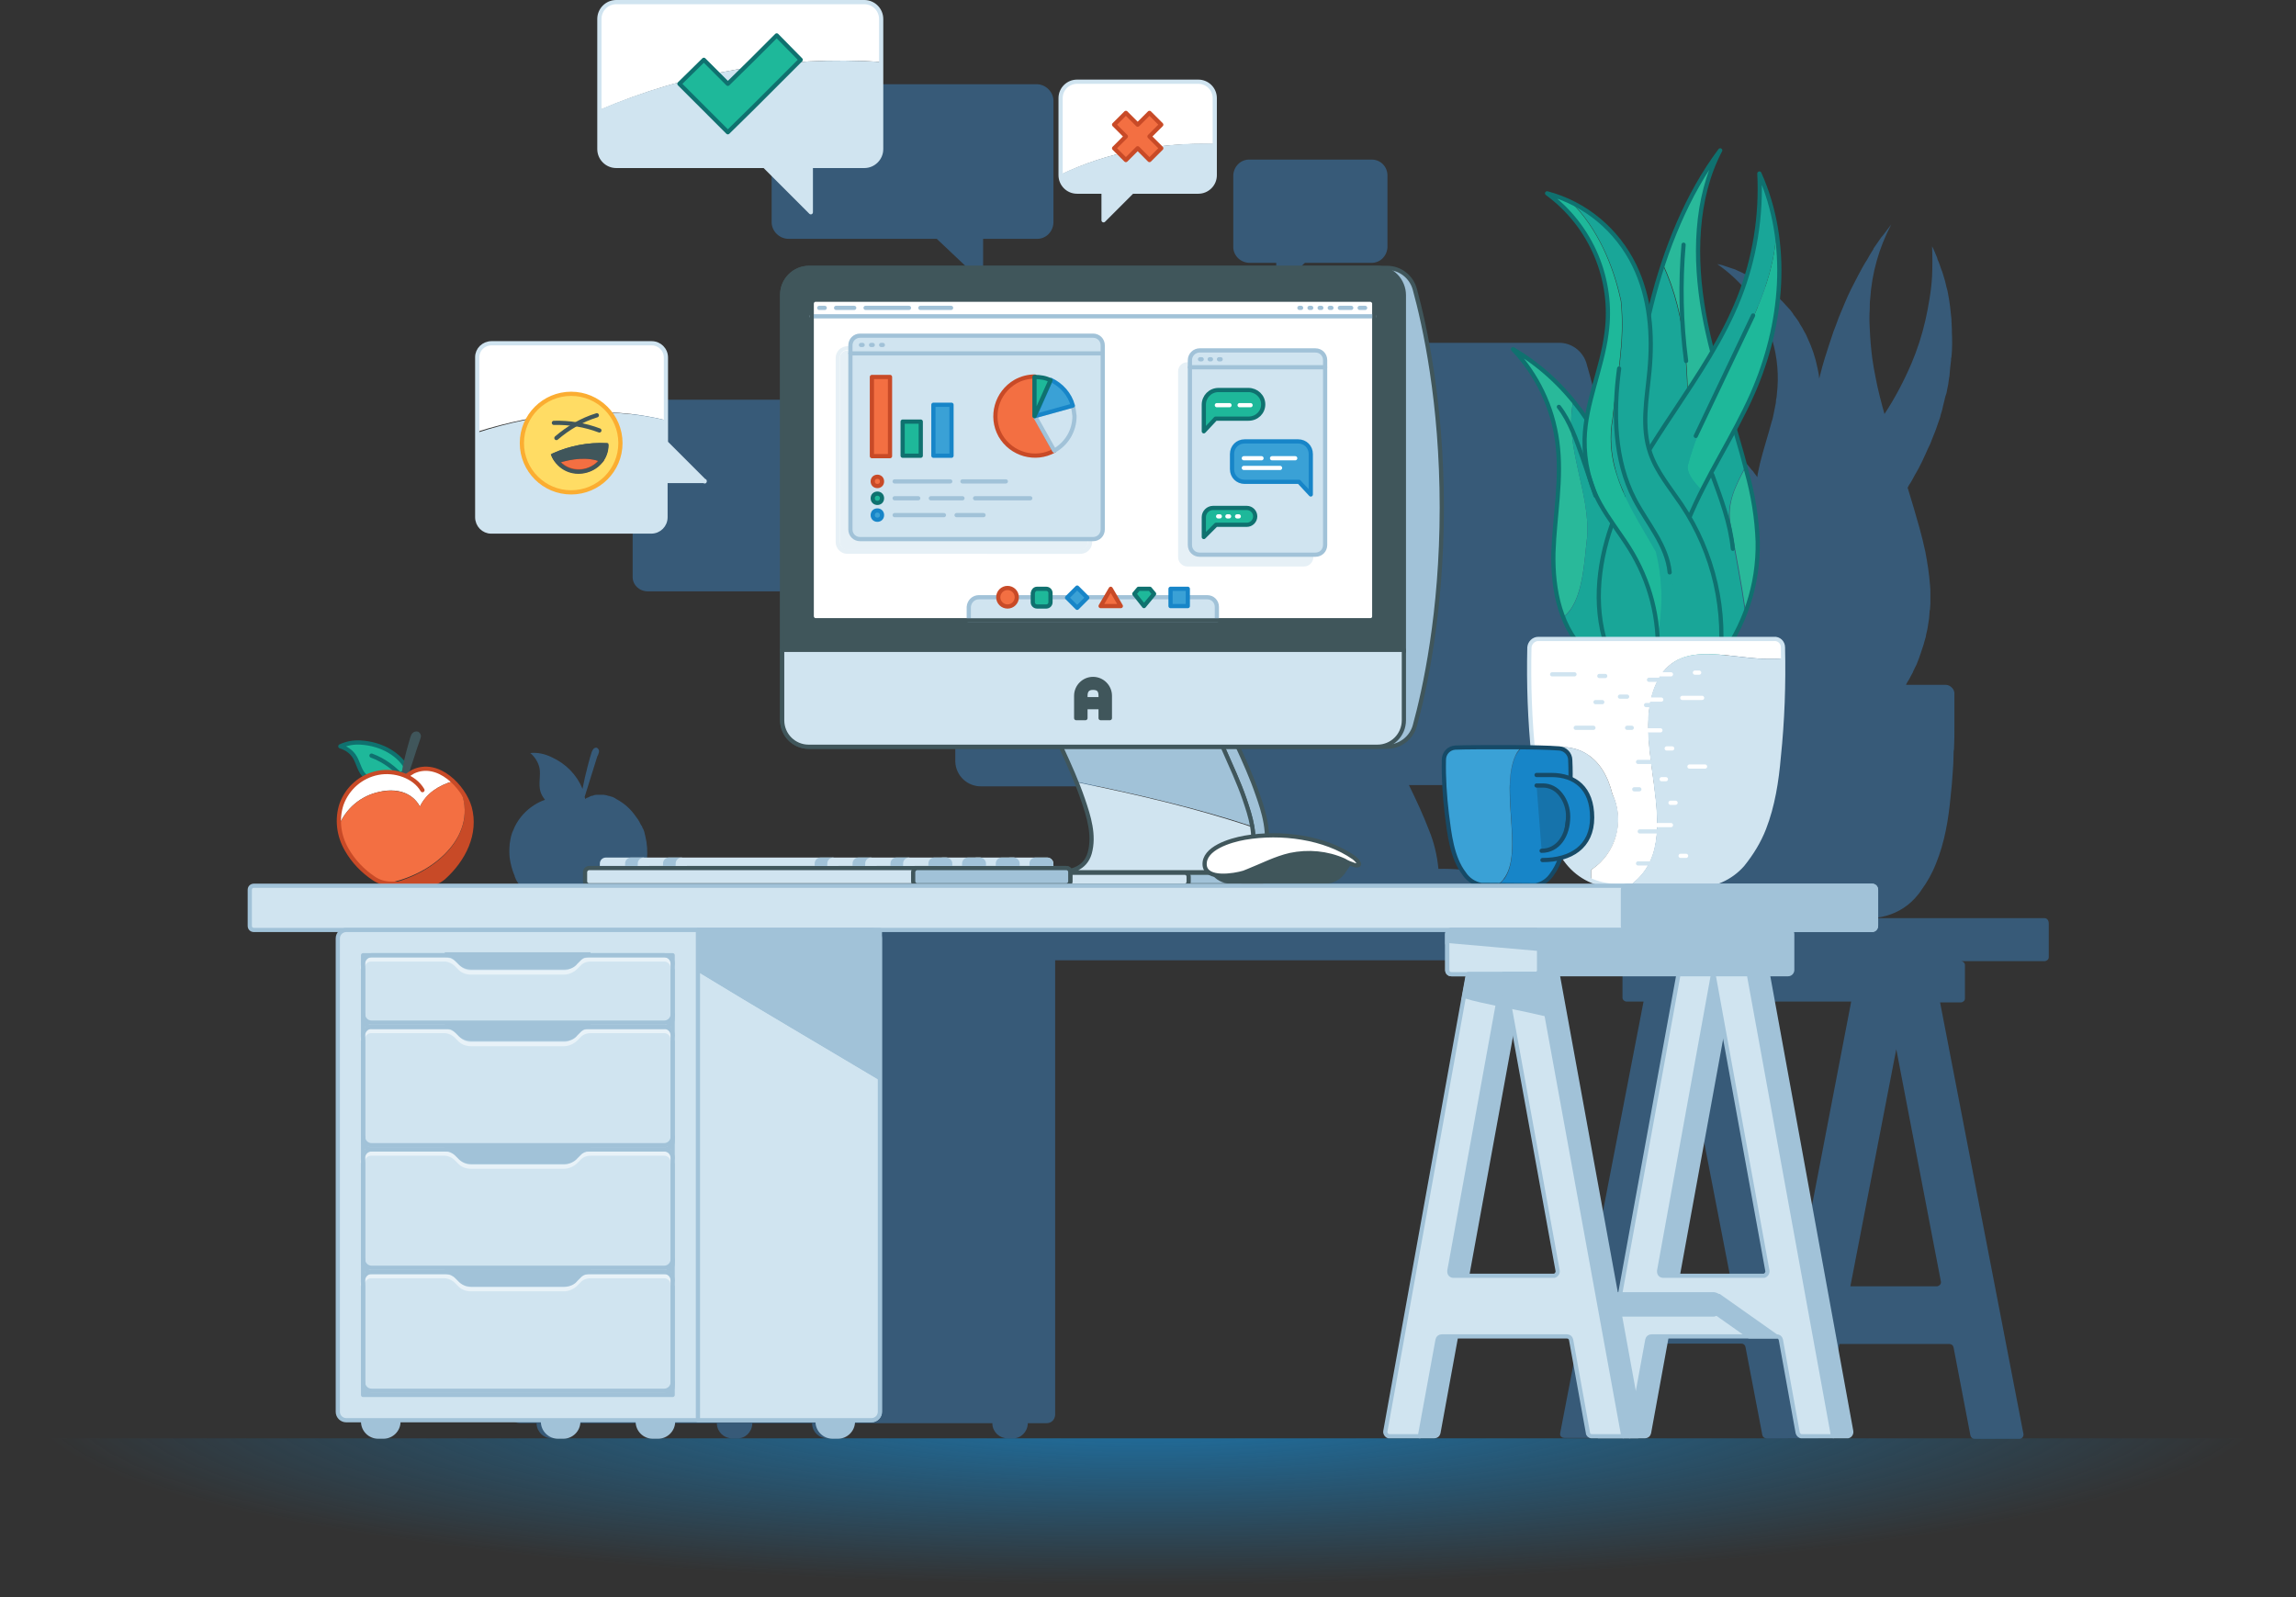<?xml version="1.0" encoding="utf-8"?>
<!-- Generator: Adobe Illustrator 19.0.0, SVG Export Plug-In . SVG Version: 6.00 Build 0)  -->
<svg version="1.1" id="Layer_1" xmlns="http://www.w3.org/2000/svg" xmlns:xlink="http://www.w3.org/1999/xlink" x="0px" y="0px"
	 width="545.1px" height="379.2px" viewBox="22.5 207.2 545.1 379.2" style="enable-background:new 22.5 207.2 545.1 379.2;"
	 xml:space="preserve">
<rect x="22.5" y="207.2" width="545.1" height="379.2" fill="#333333" stroke="none"/>
<style type="text/css">
	.st0{clip-path:url(#SVGID_2_);}
	.st1{fill:url(#SVGID_3_);}
	.st2{opacity:0.5;}
	.st3{fill:#3B81BE;}
	.st4{fill:#1EB89A;stroke:#0F716F;stroke-linecap:round;stroke-linejoin:round;}
	.st5{fill:none;stroke:#0F716F;stroke-linecap:round;stroke-linejoin:round;}
	.st6{fill:#40565B;stroke:#40565B;stroke-linecap:round;stroke-linejoin:round;}
	.st7{fill:#FFFFFF;}
	.st8{fill:#C84A27;}
	.st9{fill:#F36F42;}
	.st10{fill:none;stroke:#C84A27;stroke-linecap:round;stroke-linejoin:round;}
	.st11{fill:#A1C2D8;stroke:#40565B;stroke-linecap:round;stroke-linejoin:round;}
	.st12{fill:#D0E4F0;stroke:#40565B;stroke-linecap:round;stroke-linejoin:round;}
	.st13{fill:#A1C2D8;}
	.st14{fill:#D0E4F0;}
	.st15{fill:none;stroke:#40565B;stroke-linecap:round;stroke-linejoin:round;}
	.st16{fill:#FFFFFF;stroke:#40565B;stroke-linecap:round;stroke-linejoin:round;}
	.st17{fill:#D0E4F0;stroke:#A1C2D8;stroke-linecap:round;stroke-linejoin:round;}
	.st18{fill:none;stroke:#A1C2D8;stroke-linecap:round;stroke-linejoin:round;}
	.st19{fill:#E6F0F6;}
	.st20{fill:#F36F42;stroke:#C84A27;stroke-linecap:round;stroke-linejoin:round;}
	.st21{fill:#3AA1D6;stroke:#1785C8;stroke-linecap:round;stroke-linejoin:round;}
	.st22{fill:none;stroke:#FFFFFF;stroke-linecap:round;stroke-linejoin:round;}
	.st23{fill:none;stroke:#D0E4F0;stroke-linecap:round;stroke-miterlimit:10;}
	.st24{fill:none;stroke:#A1C2D8;stroke-linecap:round;stroke-miterlimit:10;}
	.st25{fill:#29B99A;}
	.st26{fill:#19A698;}
	.st27{fill:#1EB89A;}
	.st28{fill:none;stroke:#D0E4F0;stroke-linecap:round;stroke-linejoin:round;}
	.st29{fill:#1785C8;}
	.st30{fill:#3AA1D6;}
	.st31{fill:none;stroke:#164A67;stroke-linecap:round;stroke-linejoin:round;}
	.st32{opacity:0.3;fill:#164A67;enable-background:new    ;}
	.st33{fill:#A1C2D8;stroke:#A1C2D8;stroke-linecap:round;stroke-linejoin:round;}
	.st34{opacity:0.5;fill:none;stroke:#FFFFFF;stroke-linecap:round;stroke-linejoin:round;enable-background:new    ;}
	.st35{fill:#A1C2D8;stroke:#A1C2D8;stroke-miterlimit:10;}
	.st36{fill:#FFDC64;stroke:#FBAD31;stroke-linecap:round;stroke-linejoin:round;}
	.st37{fill:#40565B;stroke:#40565B;stroke-miterlimit:10;}
</style>
<title>Hero</title>
<g id="Layer_1_1_">
	<g>
		<defs>
			<rect id="SVGID_1_" x="-149" y="-866.4" width="2560.9" height="917.8"/>
		</defs>
		<clipPath id="SVGID_2_">
			<use xlink:href="#SVGID_1_"  style="overflow:visible;"/>
		</clipPath>
		<g class="st0">
		</g>
	</g>
</g>
<g id="Layer_2">
	
		<radialGradient id="SVGID_3_" cx="295.005" cy="-768.76" r="265.435" gradientTransform="matrix(1 0 0 -0.16 -1.000000e-02 418.23)" gradientUnits="userSpaceOnUse">
		<stop  offset="0" style="stop-color:#1785C8;stop-opacity:0.8"/>
		<stop  offset="1" style="stop-color:#1785C8;stop-opacity:0"/>
	</radialGradient>
	<rect x="22.5" y="548.7" class="st1" width="545.1" height="37.6"/>
	<g class="st2">
		<path class="st3" d="M225.3,419.5c-0.1,0-0.1,0-0.2,0h-8.7c-0.1,0-0.2,0-0.3,0h-8.7c-0.5,0-1,0.4-1,0.9h106.7c0-0.5-0.5-0.9-1-0.9
			h-32.7c-0.1,0-0.2,0-0.3,0h-8.7c-0.1,0-0.2,0-0.3,0h-8.7c-0.1,0-0.2,0-0.3,0h-35.7C225.4,419.5,225.3,419.5,225.3,419.5z"/>
		<path class="st3" d="M507.9,425.2h-41.8c1.1,0,2.1-0.1,3.1-0.3c3-0.6,5.8-2.1,7.9-4.4c0.5-0.6,1.1-1.2,1.5-1.9
			c1.4-1.9,2.6-4,3.5-6.3c2.1-5.1,3-10.6,3.5-16c0.2-1.9,0.4-3.8,0.5-5.7c0.1-1.4,0.2-2.8,0.2-4.2c0-0.4,0-0.9,0.1-1.3
			c0.1-1.8,0.1-3.5,0.1-5.3c0,0,0-0.1,0-0.1c0-1.8,0-3.7,0-5.5l0,0c0-0.8,0-1.6,0-2.4c0-0.3-0.1-0.5-0.2-0.8
			c-0.4-0.7-1.1-1.2-1.9-1.2H475l0.3-0.6l0.5-0.8l0.3-0.6c0.2-0.3,0.3-0.6,0.5-0.9l0.2-0.5c0.2-0.3,0.3-0.7,0.5-1l0.2-0.4
			c0.4-1,0.8-2,1.1-3l0.1-0.3c0.2-0.5,0.3-1,0.5-1.5l0.1-0.4c0.1-0.5,0.3-0.9,0.4-1.4l0.1-0.6c0.1-0.4,0.2-0.9,0.3-1.3
			c0-0.2,0.1-0.4,0.1-0.6c0.1-0.4,0.1-0.9,0.2-1.3c0-0.2,0.1-0.4,0.1-0.7c0-0.4,0.1-0.9,0.1-1.3c0-0.2,0-0.4,0.1-0.7
			c0-0.4,0.1-0.9,0.1-1.4c0-0.2,0-0.4,0-0.6c0-0.6,0-1.3,0-1.9c0-0.6,0-1.3-0.1-2c-0.2-2.6-0.6-5.2-1.1-7.8
			c-0.4-1.9-0.9-3.9-1.4-5.7c-0.9-3.2-1.8-6.3-2.8-9.5l0.3-0.6l0.4-0.6c0.5-0.8,0.9-1.7,1.4-2.5l0.5-0.9c0.6-1.1,1.1-2.2,1.6-3.3
			l0,0c0.4-0.9,0.8-1.8,1.2-2.6l0.3-0.8c0.3-0.7,0.5-1.3,0.8-2l0.3-0.8c0.3-0.9,0.6-1.7,0.9-2.6c0.1-0.3,0.1-0.5,0.2-0.8
			c0.2-0.6,0.4-1.3,0.5-1.9c0.1-0.4,0.2-0.8,0.3-1.2c0.1-0.4,0.2-1,0.4-1.5s0.2-0.9,0.3-1.3c0.2-0.8,0.3-1.6,0.4-2.4
			c0.1-0.5,0.2-1.1,0.2-1.6c0-0.4,0.1-0.7,0.1-1.1c0.1-0.6,0.1-1.1,0.2-1.7c0-0.3,0-0.6,0.1-0.8c0.2-2,0.2-4,0.1-6.1
			c0-0.2,0-0.4,0-0.6c0-0.7-0.1-1.4-0.1-2V283c-0.2-2-0.4-4-0.8-6c-0.1-0.6-0.2-1.1-0.4-1.7c-0.1-0.4-0.2-0.9-0.3-1.3
			c-0.2-0.7-0.4-1.4-0.6-2c-0.1-0.3-0.2-0.6-0.3-0.8c-0.3-0.8-0.5-1.6-0.9-2.4l-0.1-0.4c-0.4-0.9-0.7-1.8-1.2-2.7l0,0
			c0.1,2.4,0.1,4.7,0,7.1c-0.1,1.8-0.3,3.5-0.6,5.3s-0.6,3.5-1,5.2c-0.8,3.5-1.9,6.9-3.3,10.2c-1.8,4.2-3.9,8.2-6.4,12
			c-0.2-0.6-0.3-1.2-0.5-1.8c-0.2-0.8-0.4-1.5-0.6-2.3c-0.4-1.5-0.7-3-1-4.5s-0.6-3.1-0.8-4.6c-0.3-2.3-0.5-4.7-0.6-7.1
			c-0.1-1.6-0.1-3.2,0-4.7c0-0.8,0-1.6,0.1-2.3c0.4-6.2,2.1-12.2,5-17.7l0,0c-0.6,0.8-1.3,1.7-1.9,2.5l-0.5,0.6
			c-0.6,0.9-1.2,1.7-1.8,2.6v0.1c-0.6,0.9-1.1,1.8-1.6,2.7l-0.4,0.6c-0.5,0.9-1.1,1.9-1.6,2.9l0,0c-0.5,1-1,1.9-1.5,2.9l-0.3,0.6
			c-1,2-1.8,4.1-2.7,6.2l-0.2,0.5c-0.4,1.1-0.8,2.2-1.2,3.2l0,0l0,0c-0.3,0.9-0.6,1.8-0.9,2.7l-0.2,0.6c-0.2,0.7-0.5,1.5-0.7,2.2
			l-0.2,0.6c-0.2,0.8-0.5,1.6-0.7,2.4l-0.1,0.4c-0.2,0.8-0.4,1.5-0.6,2.3c0-0.3-0.1-0.6-0.1-1c-0.1-0.5-0.2-1-0.3-1.5
			c-0.5-2.5-1.3-4.9-2.4-7.2c-0.2-0.5-0.4-0.9-0.7-1.4c-0.3-0.6-0.7-1.3-1.1-1.9l-0.2-0.4c-0.4-0.6-0.8-1.2-1.3-1.8l-0.1-0.2
			c-0.4-0.6-0.9-1.2-1.4-1.7l-0.2-0.2c-0.5-0.6-1.1-1.2-1.7-1.8l-0.1-0.1c-1.2-1.2-2.6-2.3-4-3.3l0,0c-1.5-1-3.1-1.9-4.8-2.7l0,0
			c-0.4-0.2-0.9-0.4-1.3-0.6l-0.2-0.1l-1.2-0.4l-0.6-0.2l-0.9-0.3c-0.5-0.2-1.1-0.3-1.6-0.4l0,0c2.6,1.8,5,4,7,6.4
			c1.9,2.3,3.5,5,4.7,7.8c0.3,0.7,0.6,1.4,0.8,2.1c1.5,4.2,2.1,8.6,1.8,13c-0.1,0.7-0.1,1.5-0.2,2.2c-0.1,0.5-0.2,1-0.2,1.5
			c-0.2,1-0.4,2-0.6,3c-0.1,0.5-0.2,1-0.4,1.5c-0.9,3.4-2,6.7-2.8,10l-0.1,0.5c-0.2,0.9-0.4,1.7-0.5,2.6c-0.3-0.5-0.7-0.9-1-1.4
			l-0.3-0.3c-0.6-0.8-1.2-1.5-1.9-2.2c-0.5-0.6-1-1.2-1.6-1.8l-0.7-0.8c-0.3-0.3-0.7-0.7-1-1l-0.8-0.8l-1-0.9l-0.9-0.7l-1.1-0.9
			l-0.9-0.7c-0.4-0.3-0.8-0.6-1.2-0.9l-0.8-0.6c-0.5-0.3-0.9-0.6-1.4-0.9l-0.7-0.5c-0.7-0.5-1.5-0.9-2.2-1.3l0,0
			c0.7,0.7,1.4,1.5,2,2.2c1,1.1,1.9,2.3,2.7,3.6c0.8,1.2,1.6,2.5,2.2,3.8c0.7,1.3,1.2,2.6,1.8,4c0.3,0.9,0.6,1.8,0.9,2.8
			c0.3,0.9,0.5,1.9,0.6,2.8c0.1,0.5,0.2,0.9,0.2,1.4c0.2,1.5,0.3,3.1,0.4,4.7c0,2.1,0,4.2-0.2,6.2c-0.3,4.2-0.8,8.3-1,12.5
			c0,0.5,0,1-0.1,1.6c0,0.6,0,1.1,0,1.7c0,0.2,0,0.3,0,0.5c0,0.4,0,0.9,0,1.3c0,0.2,0,0.3,0,0.5c0,0.4,0,0.9,0.1,1.3v0.4
			c0.1,0.5,0.1,1,0.2,1.5v0.3c0.3,2.4,1,4.7,1.9,7l0,0c0.5,1.2,1,2.3,1.7,3.3l0.1,0.2c0.2,0.2,0.3,0.5,0.5,0.7l0.3,0.5l0.1,0.1h-8.6
			c-0.9,0-1.8,0.6-2,1.5c0,0.1,0,0.3,0,0.4c-0.1,1.9-0.1,3.8-0.1,5.8c0,1.5,0,3,0.1,4.4c0,0.4,0,0.8,0,1.1c0.1,1.8,0.2,3.6,0.3,5.5
			l0,0c0.1,1.8,0.3,3.7,0.4,5.5h-1.5h-2.6h-1.9c-5.4,0-9.7,0-12.3,0.1c-0.2,0-0.4,0-0.6,0.1c-0.4,0.1-0.7,0.2-1,0.4
			c-0.1,0.1-0.3,0.2-0.4,0.3c-0.2,0.2-0.4,0.5-0.6,0.9c-0.1,0.3-0.2,0.7-0.2,1c0,1,0,2,0,3s0,2,0.1,3c0.1,2,0.3,4.1,0.6,6.1
			c0.3,2.9,0.9,5.9,1.7,8.7c0.4,1.1,0.8,2.2,1.4,3.2c0.3,0.5,0.6,1,1,1.4c0.1,0.2,0.3,0.3,0.4,0.5c0.9,1.1,2.2,1.9,3.6,2.1l13,0.1
			c0.4,0,0.8-0.1,1.1-0.3c0.4-0.1,0.7-0.3,1-0.6c0.2-0.1,0.3-0.2,0.5-0.4c0.3-0.3,0.6-0.5,0.9-0.9c0.1-0.1,0.3-0.3,0.4-0.5
			c0.8-1.1,1.5-2.4,2-3.7l0.9-0.2c0.3,0.4,0.6,0.8,1,1.2c0.4,0.4,0.8,0.8,1.2,1.2l0.2,0.2c0.4,0.3,0.8,0.6,1.2,0.9l0.1,0.1
			c0.9,0.7,2,1.3,3,1.8l0,0c0.9,0.4,1.9,0.7,2.9,0.9h0.3c0.4,0.1,0.8,0.1,1.2,0.2c0.5,0.1,1.1,0.1,1.6,0.1h-94.4
			c1.9,0,3.9-0.3,5.7-0.9h19.7c1.6,0,3.2-0.7,4.1-2l1.5-2.1c0.4,0.2,0.8,0.3,1.2,0.4c2,0.4,0.7-1.1-0.2-1.7
			c-5.5-3.6-13.2-5.2-20.5-5c-0.3-3.1-1-6.2-2.2-9.1c-1.4-3.7-3.1-7.3-4.8-10.8h35.5c3,0.1,5.7-1.9,6.6-4.7
			c2.3-7.7,6.4-24.6,6.4-47.8c0-23.2-4.1-40.1-6.4-47.8c-0.9-2.8-3.6-4.8-6.6-4.7H255.5c-0.4,0-0.9,0-1.3,0.1h-0.1l-0.5,0.1l0,0
			c-0.4,0.1-0.7,0.3-1.1,0.4l0,0c-0.2,0.1-0.3,0.2-0.5,0.3l-0.1,0.1l-0.3,0.2c-1.4,1.1-2.3,2.8-2.3,4.6V388c0.1,3.4,2.9,6,6.3,5.9
			h59.8l0.2,0.5c1.1,2.4,2.3,4.9,3.4,7.4l0,0c0.2,0.5,0.5,1.1,0.7,1.6c0.3,0.8,0.6,1.5,0.9,2.3c1.4,3.8,2.8,8,1.6,12.1
			c-0.7,2.1-2.5,3.6-4.6,3.9c-0.1-0.4-0.5-0.7-0.9-0.6H203.4c-0.5,0-1,0.4-1,0.9v2c0,0.5,0.5,0.9,1,0.9h102.2c0.1,0,0.2,0.1,0.3,0.1
			h-138l0.4-0.3c1.9-1.6,3.5-3.4,4.8-5.4c0.5-0.8,1-1.6,1.4-2.5c1.7-3.4,2.1-7.4,1.2-11.1c-0.1-0.3-0.1-0.5-0.2-0.8v-0.1
			c-0.1-0.3-0.2-0.5-0.3-0.8l-0.1-0.1c-0.1-0.3-0.2-0.6-0.4-0.8l0,0c-0.3-0.6-0.6-1.2-1-1.7l0,0c-1-1.5-2.3-2.9-3.9-3.9l0,0
			c-0.4-0.3-0.9-0.5-1.3-0.8l0,0l-0.6-0.3h-0.1l-0.6-0.2h-0.1c-0.2-0.1-0.5-0.1-0.7-0.2l0,0l-0.6-0.1h-0.2H165h-0.2
			c-0.2,0-0.5,0-0.7,0l0,0c-0.2,0-0.4,0.1-0.6,0.1l-0.2,0.1l-0.5,0.1l-0.2,0.1c-0.2,0.1-0.4,0.2-0.6,0.3h-0.1l0,0
			c-0.2,0.1-0.3,0.2-0.5,0.3l0,0c0-0.1,0-0.3-0.1-0.5c0.9-2.9,2.8-9,3-9.6c0.2-0.3,0.3-0.7,0.4-1c0.1-0.4-0.1-0.8-0.4-1
			c-0.3-0.2-0.7,0-0.9,0.2c-0.2,0.3-0.4,0.6-0.5,1c-0.2,0.5-1.5,5.2-2.1,8.5c-1.4-3.4-4-6-7.3-7.5c-1.6-0.8-3.4-1.2-5.1-1
			c1.1,0.9,1.9,2.2,2.2,3.6c0.3,1.8-0.3,3.7,0.2,5.5c0.2,0.7,0.6,1.4,1.1,2c-0.9,0.3-1.7,0.7-2.5,1.2c-1.6,1-2.9,2.3-3.9,3.8
			c-0.6,0.9-1,1.8-1.4,2.8c-0.2,0.5-0.3,1-0.4,1.5c-0.1,0.4-0.1,0.8-0.2,1.2c0,0.1,0,0.2,0,0.2c-0.1,1-0.1,2,0,3l0,0
			c0.2,1.5,0.6,3,1.2,4.4v0.1c0.2,0.5,0.4,1,0.7,1.4c0.5,0.9,1.1,1.8,1.7,2.6c1.3,1.7,2.8,3.2,4.5,4.4c0.4,0.3,0.9,0.6,1.3,0.9
			l0.7,0.5h-29.6c-0.5,0-1,0.4-1,0.9v8c0,0.5,0.5,0.9,1,0.9h21.9c-1.1,0-1.9,0.8-2,1.9v106.4c0.1,1.1,0.9,1.9,2,1.9h4v0.2
			c0.1,1.9,1.7,3.4,3.6,3.4c0,0,0,0,0,0h1.2c1.9,0.1,3.5-1.5,3.6-3.4c0,0,0,0,0,0v-0.2h34.4v0.2c0.1,1.9,1.7,3.4,3.6,3.4
			c0,0,0,0,0,0h1.2c1.9,0.1,3.5-1.5,3.6-3.4c0,0,0,0,0,0v-0.2h14.2v0.2c0.1,1.9,1.7,3.4,3.6,3.4c0,0,0,0,0,0h1.2
			c1.9,0.1,3.5-1.5,3.6-3.4c0,0,0,0,0,0v-0.2h34.4v0.2c0.1,1.9,1.7,3.4,3.6,3.4c0,0,0,0,0,0h1.2c1.9,0.1,3.5-1.5,3.6-3.4
			c0,0,0,0,0,0v-0.2h4.5c1.1,0,1.9-0.8,2-1.9v-108h135.7c-0.5,0-1,0.4-1,0.9v8c0,0.5,0.5,0.9,1,0.9h4l-11.3,58.4l-8.5,44.1
			c0,0.1,0,0.3,0,0.4c0.1,0.4,0.5,0.7,1,0.7h10.7c0.5,0,0.9-0.3,1-0.8l4.2-21.6h26.1c0.5,0,0.9,0.3,1,0.8l4,20.9
			c0.1,0.5,0.5,0.8,1,0.8H454c0.5,0,0.9-0.3,1-0.8l4.2-21.6h26.1c0.5,0,0.9,0.3,1,0.8l4,20.9c0.1,0.5,0.5,0.8,1,0.8h7.5l-20-103.6
			l0,0l20,103.6h3.1c0.6,0,1-0.4,1-1c0,0,0-0.1,0-0.1l-19.8-102.5h4.9c0.5,0,1-0.4,1-0.9v-8c0-0.5-0.5-0.9-1-0.9h19.9
			c0.5,0,1-0.4,1-0.9v-8C508.9,425.7,508.5,425.2,507.9,425.2C507.9,425.2,507.9,425.2,507.9,425.2z M344.8,422.3L344.8,422.3
			c-0.1,0-0.1,0-0.2,0H344.8z M383.7,420.2l-6.6-2c1.9,0.2,3.7,0.7,5.5,1.5L383.7,420.2z M344.7,425.2c0.1,0,0.1,0,0.2,0l0,0H344.7z
			 M470.5,445.1l-11.5,59.7L470.5,445.1z M448.2,516.8h-1l-13.9-71.8H462L448.2,516.8z M407.8,511.5L407.8,511.5l12.8-66.5
			L407.8,511.5z M422.8,456.4l0.2,0.9l10.5,54.2c0,0.1,0,0.3,0,0.4c-0.1,0.4-0.5,0.7-1,0.7h-20.5L422.8,456.4z M451.9,541.2
			L451.9,541.2l2.7-14.1l0,0L451.9,541.2z M483.3,511.5c0.1,0.5-0.3,1-0.9,1.1c0,0-0.1,0-0.1,0h-20.5l10.9-56.3L483.3,511.5z"/>
		<path class="st3" d="M176.3,347.6h40.9c1.9,0.1,3.6-1.5,3.6-3.4v-8.8h9.9l-9.9-9.4v-20.5c-0.1-1.9-1.7-3.5-3.6-3.4h-40.9
			c-1.9-0.1-3.6,1.5-3.6,3.4v38.7C172.7,346.1,174.3,347.6,176.3,347.6z"/>
		<path class="st3" d="M209.7,263.9h35.2l11,10.4v-10.4h12.7c2.1,0.1,3.9-1.6,4-3.8v-29.1c-0.1-2.1-1.9-3.8-4-3.8h-58.9
			c-2.1-0.1-3.9,1.6-4,3.8v29.1C205.8,262.2,207.6,263.9,209.7,263.9z"/>
		<path class="st3" d="M319.2,269.6h6.3v6.4l6.8-6.4H348c2.1,0.1,3.8-1.6,3.9-3.7v-17.2c-0.1-2.1-1.8-3.7-3.9-3.6h-28.8
			c-2.1-0.1-3.8,1.6-3.9,3.7v17.2C315.4,268,317.1,269.6,319.2,269.6z"/>
	</g>
	<path class="st4" d="M114.1,393c-2,0.3-3.9-0.4-5.3-1.9c-1.1-1.3-1.3-3.1-2.3-4.5c-0.8-1.1-1.9-1.8-3.2-2.2c1.5-0.7,3.1-1,4.8-0.9
		c5.1,0.3,9.5,2.9,11.2,6.6L114.1,393z"/>
	<path class="st5" d="M110.7,386.6c3,1.1,5.7,3.1,7.7,5.6"/>
	<path class="st6" d="M120.4,382.4c0.1-0.3,0.2-0.6,0.4-0.8c0.2-0.2,0.5-0.3,0.8-0.2c0.3,0.2,0.4,0.5,0.3,0.8
		c-0.1,0.3-0.2,0.6-0.3,0.9c-0.3,0.6-2.9,9.1-3.1,9.1C117.6,391.9,120.2,383,120.4,382.4z"/>
	<path class="st7" d="M119.2,391.3l0.6,0.5c-2.3-1.3-5.1-1.8-7.7-1.3c-3.9,0.8-7.2,3.6-8.6,7.4c-0.6,1.8-0.8,3.6-0.6,5.5
		c1.6-4.2,5.3-7.3,9.7-8.2c3.8-0.9,7.7,0,9.6,3.5c1.5-3.1,4.4-5,7.8-6C127,389.9,123,388.5,119.2,391.3z"/>
	<path class="st8" d="M134.1,399.9c-0.1-0.3-0.1-0.6-0.2-0.9c-0.4-1.5-1.2-2.9-2.1-4.2c4.3,10.4-5.6,19.6-16.4,22.1l-0.8,0.2
		l11.1,0.2C131.4,413,135.4,406.5,134.1,399.9z"/>
	<path class="st9" d="M131.8,394.7c-0.5-0.7-1.2-1.4-1.8-2c-3.4,1-6.4,2.9-7.8,6c-1.9-3.5-5.7-4.3-9.6-3.5c-4.4,0.9-8.1,4-9.7,8.2
		c0.2,1.9,0.8,3.7,1.8,5.4c1.3,2.3,3.1,4.3,5.2,6c1,0.8,2,1.5,3.1,2.1h1.6l0.8-0.2C126.2,414.3,136.1,405.1,131.8,394.7z"/>
	<path class="st10" d="M119.2,391.3c0.4-0.3,0.9-0.6,1.4-0.9c5.9-2.8,12,3.6,13.4,8.5c1.7,6.2-1.4,12.4-6.2,16.7
		c-1.2,1-2.6,1.5-4.2,1.5l-8.3-0.1c-1.4,0-2.8-0.4-4-1.2c-2.7-1.8-4.9-4.1-6.5-6.9c-1.9-3.3-2.4-7.2-1.2-10.8
		c1.4-3.8,4.6-6.6,8.6-7.4c4-0.8,8.7,0.8,10.6,4.1"/>
	<path class="st11" d="M303.8,414.4h8c3.3,0,6.7-0.9,7.8-4.5c1.2-4.3-0.2-8.7-1.6-12.8s-3.3-8.1-5-12c-3.8-8.3-8-16.3-12-24.5
		l2.9-1.4c1.2,2.5,2.5,5,3.8,7.5c2.8,5.5,5.6,11.3,8.3,17l0.1,0.2c1.8,3.9,3.6,7.9,5,12c1.3,3.7,3.2,9.3,1.6,14.8
		c-1.8,6.3-8.2,6.7-10.9,6.7h-8"/>
	<path class="st12" d="M264.9,414.4h38.8c0.6,0,1,0.4,1,1v1.1c0,0.6-0.4,1-1,1h-38.8c-0.6,0-1-0.4-1-1v-1.1
		C263.9,414.8,264.3,414.4,264.9,414.4z"/>
	<path class="st13" d="M318,397c-1.4-4.1-3.3-8.1-5-12c-3.8-8.3-8-16.3-12-24.5l2.9-1.4h-38.4l-2.9,1.4c4,8.1,8.2,16.2,12,24.5
		c1.1,2.5,2.3,5.2,3.4,7.8c14.1,2.9,28.2,6.1,41.8,10.6C319.4,401.3,318.8,399.1,318,397z"/>
	<path class="st14" d="M278,392.9c0.6,1.4,1.1,2.8,1.6,4.2c1.4,4,2.8,8.5,1.6,12.8c-1.1,3.7-4.5,4.5-7.8,4.5h38.4
		c3.3,0,6.7-0.9,7.8-4.5c0.5-2.1,0.6-4.2,0.2-6.3C306.2,399,292.1,395.8,278,392.9z"/>
	<path class="st15" d="M265.5,359.1l-2.9,1.4c4,8.1,8.2,16.2,12,24.5c1.8,3.9,3.6,7.9,5,12s2.8,8.5,1.6,12.8
		c-1.1,3.7-4.5,4.5-7.8,4.5h38.4c3.3,0,6.7-0.9,7.8-4.5c1.2-4.3-0.2-8.7-1.6-12.8s-3.3-8.1-5-12c-3.8-8.3-8-16.3-12-24.5l2.9-1.4
		H265.5z"/>
	<path class="st11" d="M351.8,384.5H214.5c-3.5,0-6.3-2.9-6.3-6.4c0,0,0,0,0,0V277.2c0-3.5,2.8-6.4,6.3-6.4c0,0,0,0,0,0h137.3
		c3.1,0,5.8,2.1,6.6,5.1c2.3,8.4,6.4,26.7,6.4,51.8s-4.1,43.4-6.4,51.8C357.6,382.4,354.9,384.5,351.8,384.5z"/>
	<path class="st6" d="M355.8,277.3v84.6H208.2v-84.6c-0.1-3.5,2.8-6.4,6.3-6.5h135C353,270.8,355.8,273.8,355.8,277.3z"/>
	<path class="st12" d="M355.8,361.5v16.7c0,3.5-2.8,6.3-6.3,6.3h-135c-3.5,0-6.3-2.8-6.3-6.3v-16.7H355.8z"/>
	<path class="st16" d="M348.8,279.3v74.2c0,0.6-0.4,1-1,1H216.2c-0.6,0-1-0.4-1-1v-74.2c0-0.6,0.4-1,1-1h131.6
		C348.3,278.3,348.8,278.8,348.8,279.3z"/>
	<path class="st6" d="M283.8,377.7v-2.6h-3.6v2.6H278v-5.3c0-2.2,1.8-4,4-4s4,1.8,4,4v5.3H283.8z M283.8,372.4
		c0-1.3-0.5-1.9-1.8-1.9s-1.8,0.7-1.8,1.9v0.8h3.6L283.8,372.4z"/>
	<path class="st17" d="M254.9,349h54.2c1.3,0,2.3,1,2.3,2.3v0v3.2l0,0h-58.9l0,0v-3.2C252.6,350,253.6,349,254.9,349L254.9,349z"/>
	<line class="st18" x1="215.2" y1="282.3" x2="348.8" y2="282.3"/>
	<path class="st17" d="M217,280.3h1.3"/>
	<path class="st17" d="M345.3,280.3h1.3"/>
	<path class="st17" d="M338.2,280.3h0.4"/>
	<path class="st17" d="M335.8,280.3h0.4"/>
	<path class="st17" d="M333.4,280.3h0.4"/>
	<path class="st17" d="M331,280.3h0.4"/>
	<path class="st17" d="M340.6,280.3h2.7"/>
	<path class="st17" d="M221,280.3h4.3"/>
	<path class="st17" d="M241,280.3h7.3"/>
	<path class="st17" d="M228,280.3h10.3"/>
	<path class="st15" d="M348.8,279.3v74.2c0,0.6-0.4,1-1,1H216.2c-0.6,0-1-0.4-1-1v-74.2c0-0.6,0.4-1,1-1h131.6
		C348.3,278.3,348.8,278.8,348.8,279.3z"/>
	<path class="st19" d="M279,290.4h-55.3c-1,0-1.8,0.8-1.8,1.8v43.7c0,1,0.8,1.8,1.8,1.8H279c1,0,1.8-0.8,1.8-1.8v-43.7
		C280.8,291.1,280,290.4,279,290.4"/>
	<path class="st19" d="M223.7,337.6c-1,0-1.8-0.8-1.8-1.8v-43.7c0-1,0.8-1.8,1.8-1.8H279c1,0,1.8,0.8,1.8,1.8v43.7
		c0,1-0.8,1.8-1.8,1.8H223.7 M279,289.4h-55.3c-1.5,0-2.8,1.2-2.8,2.8v43.7c0,1.5,1.2,2.8,2.8,2.8H279c1.5,0,2.8-1.2,2.8-2.8v-43.7
		C281.8,290.6,280.5,289.4,279,289.4"/>
	<path class="st17" d="M226.7,286.9H282c1.3,0,2.3,1,2.3,2.3v43.7c0,1.3-1,2.3-2.3,2.3h-55.3c-1.3,0-2.3-1-2.3-2.3v-43.7
		C224.4,287.9,225.4,286.9,226.7,286.9z"/>
	<line class="st18" x1="224.4" y1="291.1" x2="284.3" y2="291.1"/>
	<path class="st17" d="M231.7,289.1h0.4"/>
	<path class="st17" d="M229.3,289.1h0.4"/>
	<path class="st17" d="M226.9,289.1h0.4"/>
	<rect x="229.5" y="296.7" class="st20" width="4.3" height="18.8"/>
	<rect x="236.8" y="307.3" class="st4" width="4.3" height="8.1"/>
	<rect x="244.1" y="303.3" class="st21" width="4.3" height="12.1"/>
	<path class="st20" d="M272.8,314.2c-4.5,2.5-10.2,0.9-12.8-3.6c-2.5-4.5-0.9-10.2,3.6-12.8c1.4-0.8,3-1.2,4.6-1.2v9.3L272.8,314.2z
		"/>
	<circle class="st20" cx="230.8" cy="321.5" r="1.1"/>
	<circle class="st4" cx="230.8" cy="325.5" r="1.1"/>
	<circle class="st21" cx="230.8" cy="329.5" r="1.1"/>
	<path class="st19" d="M304.4,293.2h27.7c1.2,0,2.2,1,2.2,2.2v44.1c0,1.2-1,2.2-2.2,2.2h-27.7c-1.2,0-2.2-1-2.2-2.2v-44.1
		C302.2,294.1,303.2,293.2,304.4,293.2z"/>
	<path class="st17" d="M307.3,290.4h27.5c1.3,0,2.3,1,2.3,2.3v43.9c0,1.3-1,2.3-2.3,2.3h-27.5c-1.3,0-2.3-1-2.3-2.3v-43.9
		C305,291.4,306.1,290.4,307.3,290.4z"/>
	<line class="st18" x1="305" y1="294.4" x2="337.1" y2="294.4"/>
	<path class="st17" d="M311.9,292.5h0.4"/>
	<path class="st17" d="M309.7,292.5h0.3"/>
	<path class="st17" d="M307.4,292.5h0.4"/>
	<path class="st4" d="M308.3,309.6v-6.3c0-1.9,1.5-3.5,3.5-3.5l0,0h7.1c1.9,0,3.5,1.5,3.5,3.4v0l0,0c0,1.9-1.5,3.4-3.5,3.4l0,0h-7.8
		L308.3,309.6z"/>
	<path class="st4" d="M308.3,334.7v-4.7c0-1.2,1-2.2,2.2-2.2l0,0h8c1.1,0,2,0.9,2,2l0,0c0,1.1-0.9,2-2,2h-7.3L308.3,334.7z"/>
	<path class="st22" d="M311.4,303.4h3"/>
	<line class="st22" x1="316.8" y1="303.4" x2="319.4" y2="303.4"/>
	<path class="st21" d="M333.7,324.6V315c0-1.7-1.3-3-3-3H318c-1.7,0-3,1.3-3,3v3.6c0,1.7,1.3,3,3,3h12.9L333.7,324.6z"/>
	<line class="st22" x1="317.8" y1="316" x2="322" y2="316"/>
	<line class="st22" x1="324.5" y1="316" x2="330" y2="316"/>
	<line class="st22" x1="317.8" y1="318.3" x2="326.4" y2="318.3"/>
	<path class="st22" d="M316.2,329.8h0.4"/>
	<path class="st22" d="M313.9,329.8h0.4"/>
	<path class="st22" d="M311.7,329.8h0.4"/>
	<circle class="st20" cx="261.7" cy="349" r="2.2"/>
	<rect x="300.4" y="347" class="st21" width="4.1" height="4.1"/>
	<path class="st4" d="M268.7,347h2.2c0.5,0,1,0.4,1,1v2.2c0,0.5-0.4,1-1,1h-2.2c-0.5,0-1-0.4-1-1v-2.2
		C267.8,347.4,268.2,347,268.7,347z"/>
	
		<rect x="276.5" y="347.3" transform="matrix(-0.707 0.707 -0.707 -0.707 721.665 399.165)" class="st21" width="3.4" height="3.4"/>
	<polygon class="st20" points="286.2,347 288.6,351.1 283.8,351.1 	"/>
	<polygon class="st4" points="295.5,347 292.8,347 291.8,348.2 294.1,351.1 296.5,348.2 	"/>
	<path class="st17" d="M277.6,306c0,3.4-1.8,6.5-4.8,8.2l-4.6-8.2l9-2.5C277.4,304.3,277.5,305.2,277.6,306z"/>
	<path class="st21" d="M277.2,303.5l-9,2.5l3.8-8.6C274.5,298.6,276.5,300.8,277.2,303.5z"/>
	<path class="st4" d="M271.9,297.5l-3.8,8.5v-9.3C269.5,296.7,270.8,296.9,271.9,297.5z"/>
	<line class="st18" x1="234.9" y1="321.5" x2="248.1" y2="321.5"/>
	<line class="st18" x1="251" y1="321.5" x2="261.3" y2="321.5"/>
	<line class="st18" x1="234.9" y1="325.5" x2="240.5" y2="325.5"/>
	<line class="st18" x1="243.5" y1="325.5" x2="251" y2="325.5"/>
	<line class="st18" x1="254" y1="325.5" x2="267.1" y2="325.5"/>
	<line class="st18" x1="234.9" y1="329.5" x2="246.6" y2="329.5"/>
	<line class="st18" x1="249.6" y1="329.5" x2="256" y2="329.5"/>
	<path class="st6" d="M342.8,412.2l-1.5,2.2c-1,1.3-2.5,2.1-4.1,2.1h-22.5c-1.7,0-3.3-0.8-4.3-2.3l-1.2-2l20.3-4.3L342.8,412.2z"/>
	<path class="st16" d="M318.8,414c3.3-1.3,6.5-3,10-3.8c4.3-0.9,8.8-0.5,12.8,1.3c0.8,0.5,1.6,0.8,2.5,1.1c2,0.4,0.7-1.1-0.2-1.8
		c-6.9-4.8-17.2-6.2-25.9-4.7c-3.4,0.6-9.8,2.5-9.5,6.5c0.3,3.6,7,2.5,9.3,1.8L318.8,414z"/>
	<path class="st12" d="M162.4,413.3h113.2c0.6,0,1,0.4,1,1v2.1c0,0.6-0.4,1-1,1H162.4c-0.6,0-1-0.4-1-1v-2.1
		C161.4,413.8,161.8,413.3,162.4,413.3z"/>
	<path class="st11" d="M240.3,413.3h35.3c0.6,0,1,0.4,1,1v2.1c0,0.6-0.4,1-1,1h-35.3c-0.6,0-1-0.4-1-1v-2.1
		C239.3,413.8,239.7,413.3,240.3,413.3z"/>
	<path class="st23" d="M176.1,412.3h-10.7c0-0.6,0.4-1,1-1h8.7C175.7,411.3,176.1,411.8,176.1,412.3L176.1,412.3z"/>
	<path class="st24" d="M176.1,412.3h-4.7c0-0.6,0.4-1,1-1h2.7C175.7,411.3,176.1,411.8,176.1,412.3z"/>
	<path class="st23" d="M185.1,412.3h-10.7c0-0.6,0.4-1,1-1h8.7C184.7,411.3,185.1,411.8,185.1,412.3L185.1,412.3z"/>
	<path class="st24" d="M185.1,412.3h-4.7c0-0.6,0.4-1,1-1h2.7C184.7,411.3,185.1,411.8,185.1,412.3z"/>
	<path class="st23" d="M221.1,412.3h-37.7c0-0.6,0.4-1,1-1h35.7C220.7,411.3,221.1,411.8,221.1,412.3z"/>
	<path class="st24" d="M221.1,412.3h-4.7c0-0.6,0.4-1,1-1h2.7C220.7,411.3,221.1,411.8,221.1,412.3z"/>
	<path class="st23" d="M230.1,412.3h-10.7c0-0.6,0.4-1,1-1h8.7C229.7,411.3,230.1,411.8,230.1,412.3L230.1,412.3z"/>
	<path class="st24" d="M230.1,412.3h-4.7c0-0.6,0.4-1,1-1h2.7C229.7,411.3,230.1,411.8,230.1,412.3z"/>
	<path class="st23" d="M239.1,412.3h-10.7c0-0.6,0.4-1,1-1h8.7C238.7,411.3,239.1,411.8,239.1,412.3L239.1,412.3z"/>
	<path class="st24" d="M239.1,412.3h-4.7c0-0.6,0.4-1,1-1h2.7C238.7,411.3,239.1,411.8,239.1,412.3z"/>
	<path class="st23" d="M272.1,412.3h-10.7c0-0.6,0.4-1,1-1h8.7C271.7,411.3,272.1,411.8,272.1,412.3z"/>
	<path class="st24" d="M272.1,412.3h-4.7c0-0.6,0.4-1,1-1h2.7C271.7,411.3,272.1,411.8,272.1,412.3z"/>
	<path class="st23" d="M264.1,412.3h-10.7c0-0.6,0.4-1,1-1h8.7C263.7,411.3,264.1,411.8,264.1,412.3z"/>
	<path class="st24" d="M264.1,412.3h-4.7c0-0.6,0.4-1,1-1h2.7C263.7,411.3,264.1,411.8,264.1,412.3z"/>
	<path class="st23" d="M256.1,412.3h-10.7c0-0.6,0.4-1,1-1h8.7C255.7,411.3,256.1,411.8,256.1,412.3z"/>
	<path class="st24" d="M256.1,412.3h-4.7c0-0.6,0.4-1,1-1h2.7C255.7,411.3,256.1,411.8,256.1,412.3z"/>
	<path class="st23" d="M248.1,412.3h-10.7c0-0.6,0.4-1,1-1h8.7C247.7,411.3,248.1,411.8,248.1,412.3L248.1,412.3z"/>
	<path class="st24" d="M248.1,412.3h-4.7c0-0.6,0.4-1,1-1h2.7C247.7,411.3,248.1,411.8,248.1,412.3z"/>
	<path class="st25" d="M437.2,319.4c-0.1-0.4-0.2-0.8-0.3-1.2c-2.3,4.3-4.5,8.5-3.5,13.6c1.3,7.2,2.6,13.9,3.6,20.8
		c2-5.3,3-11,2.9-16.7C439.6,330.2,438.7,324.7,437.2,319.4z"/>
	<path class="st26" d="M436.8,318.1c-1.6-5.9-3.4-11.8-5.2-17.7c-0.7,0.9-1.5,1.6-2.4,2.3c-2,2-3,6-6,8c0-14,0-28-6-40.7
		c-5.4,16.4-7.7,34.6-7.9,51.1c0,1.6,0,3.2,0,4.9c0.2,13,1.4,26.6,5.8,38.5l-0.1-1.3l15.3,0.8c2.8-3.5,5-7.4,6.5-11.5
		c-1-6.9-2.3-13.6-3.6-20.8C432.3,326.7,434.6,322.4,436.8,318.1z"/>
	<path class="st25" d="M429.3,302.7c0.9-0.6,1.7-1.4,2.4-2.3c-1.9-6.2-3.5-12.5-4.7-18.9c-2.3-12.9-2.1-27.2,3.9-38.6
		c-5.9,8.2-10.5,17.3-13.6,27c6,12.7,6,26.7,6,40.7C426.3,308.7,427.3,304.7,429.3,302.7z"/>
	<path class="st5" d="M415.1,363.2l0.1,1.3c-4.5-12-5.7-25.5-5.8-38.5c0-1.6,0-3.2,0-4.9c0.4-26.5,6-57.5,21.5-78.2
		c-6,11.4-6.2,25.7-3.9,38.6s7,25.1,10.2,37.8c1.5,5.4,2.4,10.9,2.6,16.5c0.2,10.2-3.1,20.2-9.3,28.2L415.1,363.2z"/>
	<path class="st25" d="M399.3,334.7c0.8-10.5-5.5-21.6-3.3-32.3c-4-5-8.9-9.2-14.3-12.4c5.7,6.1,9.4,13.8,10.5,22
		c1.2,8.8-0.6,17.6-0.9,26.4c-0.2,5.2,0.6,10.4,2.3,15.3C398.4,350.2,398.6,340.3,399.3,334.7z"/>
	<path class="st26" d="M407.2,324.1c-2.2-7.9-6-15.3-11.2-21.6c-2.2,10.7,4.1,21.8,3.3,32.3c-0.7,5.6-0.9,15.5-5.7,19
		c1.3,3.5,3.4,6.6,6.2,9.1l5.7,3.8C410,352.8,411,337.9,407.2,324.1z"/>
	<path class="st5" d="M405.5,366.5c4.5-13.7,5.6-28.6,1.7-42.4c-3.9-13.9-12.8-26.6-25.5-34c5.7,6,9.4,13.7,10.5,21.9
		c1.2,8.8-0.6,17.6-0.9,26.4c-0.2,8.8,1.6,18.4,8.5,24.3L405.5,366.5z"/>
	<path class="st27" d="M444.2,262.2c-0.6,18.4-16,36.8-20.9,55.2c-0.6,1.8,1.1,4,3.2,6.4c3.9-7.7,8.5-15,12-22.9
		C443.8,288.8,446.2,275.1,444.2,262.2z"/>
	<path class="st26" d="M423.3,317.4c4.9-18.4,20.3-36.8,20.9-55.2c-0.7-4.7-2.1-9.3-4-13.7c0.5,10.1-1.1,20.1-4.8,29.5
		c-3.8,9.6-9.7,18.3-15.4,26.9c-5.8,8.7-11.5,17.5-14.9,27.2c-3.4,9.7-4.4,20.6-0.6,30.2l17.4,0.3c-4.7-10.1-2.7-21.9,1.5-32.2
		c1-2.3,2-4.6,3.2-6.8C424.4,321.4,422.7,319.2,423.3,317.4z"/>
	<path class="st5" d="M421.9,362.7c-4.7-10.1-2.7-21.9,1.5-32.2c4.2-10.2,10.6-19.6,15.1-29.7c7.3-16.5,9.1-35.9,1.7-52.4
		c0.5,10.1-1.1,20.1-4.8,29.5c-3.8,9.6-9.7,18.3-15.4,26.9c-5.8,8.7-11.5,17.5-14.9,27.2c-3.4,9.7-4.4,20.6-0.6,30.2L421.9,362.7z"
		/>
	<path class="st26" d="M421.7,327c-2.7-4-5.9-7.8-7.4-12.2c-2.2-6.3-0.8-13-0.2-19.5c0.8-8.5,0.2-17.3-3.6-25.1
		c-3.2-6.5-8.4-11.8-14.9-15c6.2,6.2,10,15,11.8,23.5c1,9.7-1,18.4-2,28c-3,17.4,12,29,16,44.5c1.3,4.4,0.9,8.9,0.5,13.3l8.8,1.6
		C432.5,352.4,429.4,338.5,421.7,327z"/>
	<path class="st27" d="M415.6,338.2c-5.6-9.9-12.4-19.2-10.3-31.5c1-9.7,3-18.4,2-28c-1.8-8.5-5.5-17.2-11.8-23.5
		c-1.8-0.9-3.8-1.6-5.8-2.1c10.5,7.7,15.9,20.5,14.1,33.3c-1.1,8.5-5,16.6-5.2,25.1c-0.1,5.3,1.1,10.6,3.7,15.3
		c2,3.6,4.7,7,6.9,10.5c4,6.4,6.4,13.8,6.8,21.4C417.4,352,417.3,345,415.6,338.2z"/>
	<path class="st26" d="M421.3,350.7c-1.3-4.7-3.2-9.2-5.7-13.4c1.6,7,1.8,14.2,0.4,21.3c0.1,1.6,0.1,3.2,0,4.9l5.8,1.1
		C422.2,359.9,422.6,355.3,421.3,350.7z"/>
	<path class="st5" d="M430.6,366.1c2-13.7-1.2-27.6-8.9-39.1c-2.7-4-5.9-7.8-7.4-12.2c-2.2-6.3-0.8-13-0.2-19.5
		c0.8-8.5,0.2-17.3-3.6-25.1c-4.1-8.4-11.6-14.7-20.7-17.1c10.5,7.7,15.9,20.5,14.1,33.3c-1.1,8.5-5,16.6-5.2,25.1
		c-0.1,5.3,1.1,10.6,3.7,15.3c2,3.6,4.7,7,6.9,10.5c4.9,7.8,7.3,16.9,6.7,26.1L430.6,366.1z"/>
	<path class="st14" d="M405.3,395.7c-1-4-3-8-7-10c-3.5-1.7-7.6-1.2-11.9-1c0.1,0.8,0.1,1.5,0.2,2.2c0.6,5.8,1.4,11.5,3.5,17
		c1.1,2.9,2.7,5.7,4.6,8.1c1.5,1.8,3.4,3.3,5.6,4.2v-2.5C406.2,409.9,408.4,402.1,405.3,395.7z"/>
	<path class="st7" d="M445.8,360.9c-0.1-1.1-1-2-2.1-2h-56c-1.1,0-2,0.9-2.1,2c-0.2,7.9,0.1,15.9,0.8,23.8c4.3-0.2,8.5-0.7,11.9,1
		c4,2,6,6,7,10c3,6.4,0.9,14.1-5,18v2.5c1.9,0.8,3.9,1.3,6,1.3h3.1c15.4-10.8-2.6-36.3,8-50.8c6.3-7.9,18.3-2,28.5-3.2
		C445.8,362.6,445.8,361.8,445.8,360.9z"/>
	<path class="st14" d="M417.3,366.7c-10.6,14.4,7.5,39.9-8,50.8h15.8c4.2,0,8.3-1.8,11.1-5c2.1-2.6,3.9-5.5,5.1-8.6
		c2.1-5.4,3-11.2,3.5-17c0.8-7.8,1.1-15.6,1-23.4C435.6,364.7,423.6,358.8,417.3,366.7z"/>
	<path class="st28" d="M443.7,358.9h-56c-1.1,0-2,0.9-2.1,2c-0.2,8.7,0.1,17.4,1,26c0.6,5.8,1.4,11.5,3.5,17
		c1.1,2.9,2.7,5.7,4.6,8.1c2.8,3.5,7,5.5,11.5,5.5h18.9c4.2,0,8.3-1.8,11.1-5c2.1-2.6,3.9-5.5,5.1-8.6c2.1-5.4,3-11.2,3.5-17
		c0.9-8.6,1.2-17.3,1-26C445.8,359.7,444.8,358.8,443.7,358.9z"/>
	<path class="st29" d="M382.3,386.7c-4,8.9,3,25.6-4.2,30.7l8.9,0.1c1.6-0.3,3-1.3,3.9-2.7c2.8-3.8,3.3-9.4,3.9-14.1
		c0.5-4.3,0.6-8.7,0.5-13c0-1.5-1.2-2.7-2.6-2.8c-1.9-0.2-4.9-0.3-8.6-0.3C383.3,385.1,382.7,385.9,382.3,386.7z"/>
	<path class="st30" d="M368,384.6c-1.5,0.1-2.7,1.3-2.7,2.9c-0.1,4.3,0.2,8.6,0.7,12.9c0.6,4.7,1.2,10.3,4.1,14.1
		c0.9,1.4,2.4,2.4,4,2.7h4c7.2-5,0.1-21.8,4.2-30.7c0.4-0.9,1-1.6,1.8-2.2h-3.7C374.9,384.5,370.6,384.5,368,384.6z"/>
	<path class="st31" d="M395.3,387.7c0-1.5-1.2-2.7-2.6-2.8c-2.5-0.2-6.9-0.3-12.4-0.3s-9.7,0-12.3,0.1c-1.5,0.1-2.7,1.3-2.7,2.9
		c-0.1,4.3,0.2,8.6,0.7,12.9c0.6,4.7,1.2,10.3,4.1,14.1c0.9,1.4,2.4,2.4,4,2.7l13,0.1c1.6-0.3,3-1.3,3.9-2.7
		c2.8-3.8,3.3-9.4,3.9-14.1C395.3,396.4,395.5,392,395.3,387.7z"/>
	<path class="st29" d="M387.3,391.2h3.5c5.6,0,9.7,3.2,9.7,10.1s-5.1,10.1-11.8,10.1l-0.2-2.2c3.9,0,6.3-3.6,6.3-8.1
		c0-1.9-0.6-3.8-1.8-5.3c-1-1.3-2.5-2.1-4.2-2.1h-1.5L387.3,391.2z"/>
	<path class="st32" d="M388.5,409.2c3.9,0,6.3-3.6,6.3-8.1c0-1.9-0.6-3.8-1.8-5.3c-1-1.3-2.5-2.1-4.2-2.1h-1.5"/>
	<path class="st31" d="M388.5,409.2c3.9,0,6.3-3.6,6.3-8.1c0-1.9-0.6-3.8-1.8-5.3c-1-1.3-2.5-2.1-4.2-2.1h-1.5"/>
	<path class="st31" d="M388.7,411.4c6.7,0,11.8-3.1,11.8-10.1s-4.1-10.1-9.7-10.1h-3.5"/>
	<path class="st17" d="M82.8,417.5h384.1c0.6,0,1,0.4,1,1v8.5c0,0.6-0.4,1-1,1H82.8c-0.6,0-1-0.4-1-1v-8.5
		C81.8,417.9,82.2,417.5,82.8,417.5z"/>
	<path class="st33" d="M447,438.5h-79.9c-0.6,0-1-0.4-1-1V429c0-0.6,0.4-1,1-1H447c0.6,0,1,0.4,1,1v8.5
		C448,438,447.6,438.5,447,438.5z"/>
	<path class="st33" d="M387.9,429c0-0.6-0.4-1-1-1h-19.8c-0.6,0-1,0.4-1,1v2.2c7.4,0.6,14.5,1.3,21.8,1.9L387.9,429z"/>
	<path class="st14" d="M366.1,431.1v6.3c0,0.6,0.4,1,1,1h19.8c0.6,0,1-0.4,1-1V433C380.6,432.4,373.5,431.7,366.1,431.1z"/>
	<path class="st18" d="M367.1,428h19.8c0.6,0,1,0.4,1,1v8.5c0,0.6-0.4,1-1,1h-19.8c-0.6,0-1-0.4-1-1V429
		C366.1,428.4,366.6,428,367.1,428z"/>
	<path class="st33" d="M359.5,548.2h3.5c0.5,0,0.9-0.3,1-0.8l19.9-108.9h-4.4L359.5,548.2z"/>
	<path class="st33" d="M409.4,548.2h3.6c0.5,0,0.9-0.3,1-0.8l19.9-108.9h-4.4L409.4,548.2z"/>
	<path class="st33" d="M461,548.2h-3.2l-20-109.7h4.4L462,547c0.1,0.5-0.2,1.1-0.8,1.2C461.1,548.2,461.1,548.2,461,548.2z"/>
	<path class="st17" d="M450.2,548.2h7.5l-20-109.7h-8.4l12.8,70.4c0.1,0.5-0.3,1.1-0.8,1.2c-0.1,0-0.1,0-0.2,0h-23.7
		c-0.6,0-1-0.4-1-1c0-0.1,0-0.1,0-0.2l12.8-70.4H421L401.2,547c-0.1,0.5,0.3,1.1,0.8,1.2c0.1,0,0.1,0,0.2,0h7.2l4.2-22.9
		c0.1-0.5,0.5-0.8,1-0.8h29.7c0.5,0,0.9,0.3,1,0.8l4,22.1C449.4,547.8,449.8,548.2,450.2,548.2z"/>
	<polygon class="st33" points="437.8,524.5 424.2,514.9 430.6,514.9 444.2,524.5 	"/>
	<path class="st33" d="M429.4,519.3c1.3-0.3,2.2-1.5,1.9-2.9c-0.2-1-1-1.8-1.9-1.9H379c-0.6,0-1,0.4-1,1v2.8c0,0.6,0.4,1,1,1H429.4z
		"/>
	<path class="st33" d="M411.1,548.2h-3.2l-20-109.7h4.4L412.1,547c0.1,0.5-0.2,1.1-0.8,1.2C411.3,548.2,411.2,548.2,411.1,548.2z"/>
	<path class="st33" d="M389.8,448.6l-1.9-10.2h-8.4l1.5,8.3C384,447.3,386.9,447.9,389.8,448.6z"/>
	<path class="st33" d="M379.5,438.5h-8.4l-1.1,5.9c2.7,0.7,5.4,1.3,8,1.9L379.5,438.5z"/>
	<path class="st14" d="M389.8,448.6c-2.9-0.7-5.8-1.3-8.7-1.9l11.3,62.1c0.1,0.5-0.3,1.1-0.8,1.2c-0.1,0-0.1,0-0.2,0h-23.7
		c-0.6,0-1-0.4-1-1c0-0.1,0-0.1,0-0.2l11.4-62.7c-2.7-0.6-5.4-1.1-8-1.9L351.4,547c-0.1,0.5,0.3,1.1,0.8,1.2c0.1,0,0.1,0,0.2,0h7.2
		l4.2-22.9c0.1-0.5,0.5-0.8,1-0.8h29.7c0.5,0,0.9,0.3,1,0.8l4,22.1c0.1,0.5,0.5,0.8,1,0.8h7.5L389.8,448.6z"/>
	<path class="st18" d="M400.4,548.2h7.5l-20-109.7h-8.4l12.8,70.4c0.1,0.5-0.3,1.1-0.8,1.2c-0.1,0-0.1,0-0.2,0h-23.7
		c-0.6,0-1-0.4-1-1c0-0.1,0-0.1,0-0.2l12.8-70.4h-8.4L351.4,547c-0.1,0.5,0.3,1.1,0.8,1.2c0.1,0,0.1,0,0.2,0h7.2l4.2-22.9
		c0.1-0.5,0.5-0.8,1-0.8h29.7c0.5,0,0.9,0.3,1,0.8l4,22.1C399.5,547.8,399.9,548.2,400.4,548.2z"/>
	<path class="st33" d="M155,539.9h1.2c2,0,3.6,1.6,3.6,3.6v1.2c0,2-1.6,3.6-3.6,3.6H155c-2,0-3.6-1.6-3.6-3.6v-1.2
		C151.4,541.5,153,539.9,155,539.9z"/>
	<path class="st33" d="M220.2,539.9h1.2c2,0,3.6,1.6,3.6,3.6v1.2c0,2-1.6,3.6-3.6,3.6h-1.2c-2,0-3.6-1.6-3.6-3.6v-1.2
		C216.6,541.5,218.2,539.9,220.2,539.9z"/>
	<path class="st33" d="M112.3,539.9h1.2c2,0,3.6,1.6,3.6,3.6v1.2c0,2-1.6,3.6-3.6,3.6h-1.2c-2,0-3.6-1.6-3.6-3.6v-1.2
		C108.7,541.5,110.3,539.9,112.3,539.9z"/>
	<path class="st33" d="M177.5,539.9h1.2c2,0,3.6,1.6,3.6,3.6v1.2c0,2-1.6,3.6-3.6,3.6h-1.2c-2,0-3.6-1.6-3.6-3.6v-1.2
		C173.9,541.5,175.5,539.9,177.5,539.9z"/>
	<path class="st17" d="M104.7,428h126.7l0,0v114.4c0,1.1-0.9,2-2,2H104.7c-1.1,0-2-0.9-2-2V430C102.7,428.9,103.6,428,104.7,428z"/>
	<path class="st13" d="M231.4,430c0-1.1-0.9-2-2-2h-41.2v10c14.2,8.7,28.8,17.2,43.2,25.8L231.4,430z"/>
	<path class="st14" d="M188.2,438v106.4h41.2c1.1,0,2-0.9,2-2v-78.6C217,455.2,202.5,446.7,188.2,438z"/>
	<path class="st18" d="M188.2,428h41.2c1.1,0,2,0.9,2,2v112.4c0,1.1-0.9,2-2,2h-41.2l0,0V428L188.2,428z"/>
	<rect x="108.7" y="434" class="st17" width="73.5" height="104.4"/>
	<path class="st34" d="M182.2,437c0-1.1-0.9-2-2-2h-17.5c-1.1,0-2.1,0.4-2.8,1.2l-0.7,0.7c-0.7,0.7-1.8,1.2-2.8,1.2h-22.1
		c-1.1,0-2.1-0.4-2.8-1.2l-0.7-0.7c-0.7-0.7-1.8-1.2-2.8-1.2h-17.4c-1.1,0-2,0.9-2,2"/>
	<path class="st34" d="M182.2,454c0-1.1-0.9-2-2-2h-17.5c-1.1,0-2.1,0.4-2.8,1.2l-0.7,0.7c-0.7,0.7-1.8,1.2-2.8,1.2h-22.1
		c-1.1,0-2.1-0.4-2.8-1.2l-0.7-0.7c-0.7-0.7-1.8-1.2-2.8-1.2h-17.4c-1.1,0-2,0.9-2,2"/>
	<path class="st34" d="M182.2,483.1c0-1.1-0.9-2-2-2h-17.5c-1.1,0-2.1,0.4-2.8,1.2l-0.7,0.7c-0.7,0.7-1.8,1.2-2.8,1.2h-22.1
		c-1.1,0-2.1-0.4-2.8-1.2l-0.7-0.7c-0.7-0.7-1.8-1.2-2.8-1.2h-17.4c-1.1,0-2,0.9-2,2"/>
	<path class="st34" d="M182.2,512.2c0-1.1-0.9-2-2-2h-17.5c-1.1,0-2.1,0.4-2.8,1.2l-0.7,0.7c-0.7,0.7-1.8,1.2-2.8,1.2h-22.1
		c-1.1,0-2.1-0.4-2.8-1.2l-0.7-0.7c-0.7-0.7-1.8-1.2-2.8-1.2h-17.4c-1.1,0-2,0.9-2,2"/>
	<path class="st18" d="M182.2,448c0,1.1-0.9,2-2,2h-69.5c-1.1,0-2-0.9-2-2"/>
	<path class="st18" d="M182.2,477.1c0,1.1-0.9,2-2,2h-69.5c-1.1,0-2-0.9-2-2"/>
	<path class="st18" d="M182.2,506.2c0,1.1-0.9,2-2,2h-69.5c-1.1,0-2-0.9-2-2"/>
	<path class="st18" d="M182.2,535.4c0,1.1-0.9,2-2,2h-69.5c-1.1,0-2-0.9-2-2"/>
	<path class="st18" d="M110.7,434h69.5c1.1,0,2,0.9,2,2v13c0,1.1-0.9,2-2,2h-69.5c-1.1,0-2-0.9-2-2v-13
		C108.7,434.9,109.6,434,110.7,434z"/>
	<path class="st18" d="M110.7,451h69.5c1.1,0,2,0.9,2,2v25.1c0,1.1-0.9,2-2,2h-69.5c-1.1,0-2-0.9-2-2V453
		C108.7,451.9,109.6,451,110.7,451z"/>
	<path class="st18" d="M110.7,480.1h69.5c1.1,0,2,0.9,2,2v25.1c0,1.1-0.9,2-2,2h-69.5c-1.1,0-2-0.9-2-2v-25.1
		C108.7,481,109.6,480.1,110.7,480.1z"/>
	<path class="st18" d="M110.7,509.2h69.5c1.1,0,2,0.9,2,2v25.1c0,1.1-0.9,2-2,2h-69.5c-1.1,0-2-0.9-2-2v-25.1
		C108.7,510.1,109.6,509.2,110.7,509.2z"/>
	<path class="st35" d="M156.5,436.9h-22.1c-1.1,0-2.1-0.4-2.8-1.2l-0.7-0.7c-0.7-0.7-1.8-1.2-2.8-1.2h34.6c-1.1,0-2.1,0.4-2.8,1.2
		l-0.7,0.7C158.6,436.5,157.6,436.9,156.5,436.9z"/>
	<path class="st35" d="M156.5,453.9h-22.1c-1.1,0-2.1-0.4-2.8-1.2l-0.7-0.7c-0.7-0.7-1.8-1.2-2.8-1.2h34.6c-1.1,0-2.1,0.4-2.8,1.2
		l-0.7,0.7C158.6,453.5,157.6,453.9,156.5,453.9z"/>
	<path class="st35" d="M156.5,483.1h-22.1c-1.1,0-2.1-0.4-2.8-1.2l-0.7-0.7c-0.7-0.7-1.8-1.2-2.8-1.2h34.6c-1.1,0-2.1,0.4-2.8,1.2
		l-0.7,0.7C158.6,482.6,157.6,483.1,156.5,483.1z"/>
	<path class="st35" d="M156.5,512.2h-22.1c-1.1,0-2.1-0.4-2.8-1.2l-0.7-0.7c-0.7-0.7-1.8-1.2-2.8-1.2h34.6c-1.1,0-2.1,0.4-2.8,1.2
		l-0.7,0.7C158.6,511.8,157.6,512.2,156.5,512.2z"/>
	<path class="st33" d="M466.9,428h-58.1c-0.6,0-1-0.4-1-1v-8.5c0-0.6,0.4-1,1-1h58.1c0.6,0,1,0.4,1,1v8.5
		C467.9,427.5,467.5,428,466.9,428z"/>
	<path class="st7" d="M180.6,307v-14.9c0-1.9-1.5-3.4-3.4-3.4l0,0h-38c-1.9,0-3.4,1.5-3.4,3.3c0,0,0,0,0,0v17.7
		C150.1,305.2,166.1,303.3,180.6,307z"/>
	<path class="st14" d="M180.6,307c-14.5-3.6-30.5-1.7-44.7,2.9v20.3c0,1.9,1.5,3.4,3.3,3.4h0h38c1.9,0,3.4-1.5,3.4-3.4l0,0v-8.7h9.2
		l-9.2-9.2L180.6,307z"/>
	<path class="st7" d="M231.7,221.9v-10.2c0-2.2-1.8-4-4-4h-59c-2.2,0-4,1.8-4,4v21.7C185.8,224.3,208.8,220.4,231.7,221.9z"/>
	<path class="st14" d="M164.7,233.3v9.2c0,2.2,1.8,4,4,4h35.2l11,11v-11h12.7c2.2,0,4-1.8,4-4v-20.6
		C208.8,220.4,185.8,224.3,164.7,233.3z"/>
	<path class="st7" d="M310.9,241.4v-10.9c0-2.1-1.7-3.9-3.9-3.9h-28.8c-2.1,0-3.9,1.7-3.9,3.9v18.2
		C285.4,243.3,298.1,241,310.9,241.4z"/>
	<path class="st14" d="M274.3,248.6v0.1c0,2.1,1.7,3.9,3.9,3.9h6.3v6.8l6.8-6.8H307c2.1,0,3.9-1.7,3.9-3.9v-7.4
		C298.1,241,285.4,243.3,274.3,248.6z"/>
	<path class="st28" d="M189.8,321.5l-9.2-9.2v-20.2c0-1.9-1.5-3.4-3.4-3.4l0,0h-38c-1.9,0-3.4,1.5-3.4,3.3c0,0,0,0,0,0v38
		c0,1.9,1.5,3.4,3.3,3.4h0h38c1.9,0,3.4-1.5,3.4-3.4l0,0v-8.6H189.8z"/>
	<path class="st28" d="M227.7,207.7h-58.9c-2.2,0-4,1.8-4,4v30.9c0,2.2,1.8,4,4,4h35.2l11,11v-11h12.7c2.2,0,4-1.8,4-4v-30.9
		C231.7,209.5,229.9,207.7,227.7,207.7z"/>
	<path class="st28" d="M307,226.6h-28.8c-2.1,0-3.9,1.7-3.9,3.9v18.3c0,2.1,1.7,3.9,3.9,3.9h6.3v6.8l6.8-6.8H307
		c2.1,0,3.9-1.7,3.9-3.9v-18.3C310.9,228.3,309.1,226.6,307,226.6z"/>
	<polygon class="st4" points="206.9,215.6 201.1,221.4 195.3,227.1 189.6,221.4 183.8,227.1 189.6,232.9 195.3,238.6 201.1,232.9 
		206.9,227.1 212.6,221.4 	"/>
	<polygon class="st20" points="298.2,236.8 295.4,234 292.6,236.8 289.8,234 287,236.8 289.8,239.6 287,242.4 289.8,245.2 
		292.6,242.4 295.4,245.2 298.2,242.4 295.4,239.6 	"/>
	<path class="st5" d="M418.9,343.1c-0.6-6.4-5.3-11.6-8.3-17.3c-4.9-9.4-5.1-20.6-3.7-31.1"/>
	<path class="st5" d="M425.1,310.7l13.6-28.6"/>
	<path class="st5" d="M422.8,292.9c-1.2-9.2-1.4-18.4-0.6-27.6"/>
	<path class="st5" d="M429,319.9c2.1,5.7,4.3,11.5,4.9,17.6"/>
	<path class="st5" d="M392.6,303.8c2.7,3.5,4.1,7.8,5.6,12l3.1,9.1"/>
	<line class="st28" x1="414" y1="368.6" x2="417.8" y2="368.6"/>
	<line class="st28" x1="413.3" y1="374.6" x2="414.8" y2="374.6"/>
	<line class="st28" x1="408.8" y1="380" x2="409.9" y2="380"/>
	<line class="st28" x1="396.6" y1="380" x2="400.8" y2="380"/>
	<line class="st28" x1="401.3" y1="373.9" x2="402.9" y2="373.9"/>
	<line class="st28" x1="391" y1="367.3" x2="396.3" y2="367.3"/>
	<line class="st28" x1="402.2" y1="367.7" x2="403.6" y2="367.7"/>
	<line class="st28" x1="407.1" y1="372.6" x2="408.8" y2="372.6"/>
	<line class="st28" x1="411.4" y1="388.1" x2="416.2" y2="388.1"/>
	<line class="st28" x1="410.5" y1="394.6" x2="411.7" y2="394.6"/>
	<line class="st28" x1="411.8" y1="404.6" x2="421" y2="404.6"/>
	<line class="st28" x1="411.4" y1="412.2" x2="414.8" y2="412.2"/>
	<line class="st22" x1="421.9" y1="372.9" x2="426.6" y2="372.9"/>
	<line class="st22" x1="418.2" y1="384.9" x2="419.5" y2="384.9"/>
	<line class="st22" x1="423.6" y1="389.2" x2="427.3" y2="389.2"/>
	<line class="st22" x1="419.1" y1="397.8" x2="420.3" y2="397.8"/>
	<line class="st22" x1="417" y1="392.2" x2="418" y2="392.2"/>
	<line class="st22" x1="412.5" y1="380.6" x2="416.7" y2="380.6"/>
	<line class="st22" x1="413.7" y1="373.3" x2="416.9" y2="373.3"/>
	<line class="st22" x1="415.7" y1="367.3" x2="419.2" y2="367.3"/>
	<line class="st22" x1="414.6" y1="403.1" x2="419.2" y2="403.1"/>
	<line class="st22" x1="421.5" y1="410.4" x2="422.8" y2="410.4"/>
	<line class="st22" x1="424.9" y1="366.9" x2="425.9" y2="366.9"/>
	<circle class="st36" cx="158.1" cy="312.4" r="11.7"/>
	<path class="st15" d="M154.6,311.2c2.8-2.4,6-4.3,9.6-5.4"/>
	<path class="st15" d="M164.8,309.4c-3.4-1.3-7.1-1.9-10.8-1.8"/>
	<path class="st20" d="M154.8,316.7c2.3,2.8,6.5,3.2,9.4,0.9c0.4-0.4,0.8-0.8,1.2-1.2C162.2,315.1,158.1,315.6,154.8,316.7z"/>
	<path class="st37" d="M153.9,315.3c0.2,0.5,0.5,1,0.9,1.4c3.3-1.1,7.4-1.6,10.5-0.3c0.7-1,1.1-2.2,1.1-3.5
		C162.2,312.7,157.9,313.5,153.9,315.3z"/>
	<path class="st15" d="M153.9,315.3c3,6.5,12.4,4.3,12.6-2.4C162.2,312.7,157.9,313.5,153.9,315.3z"/>
</g>
</svg>
